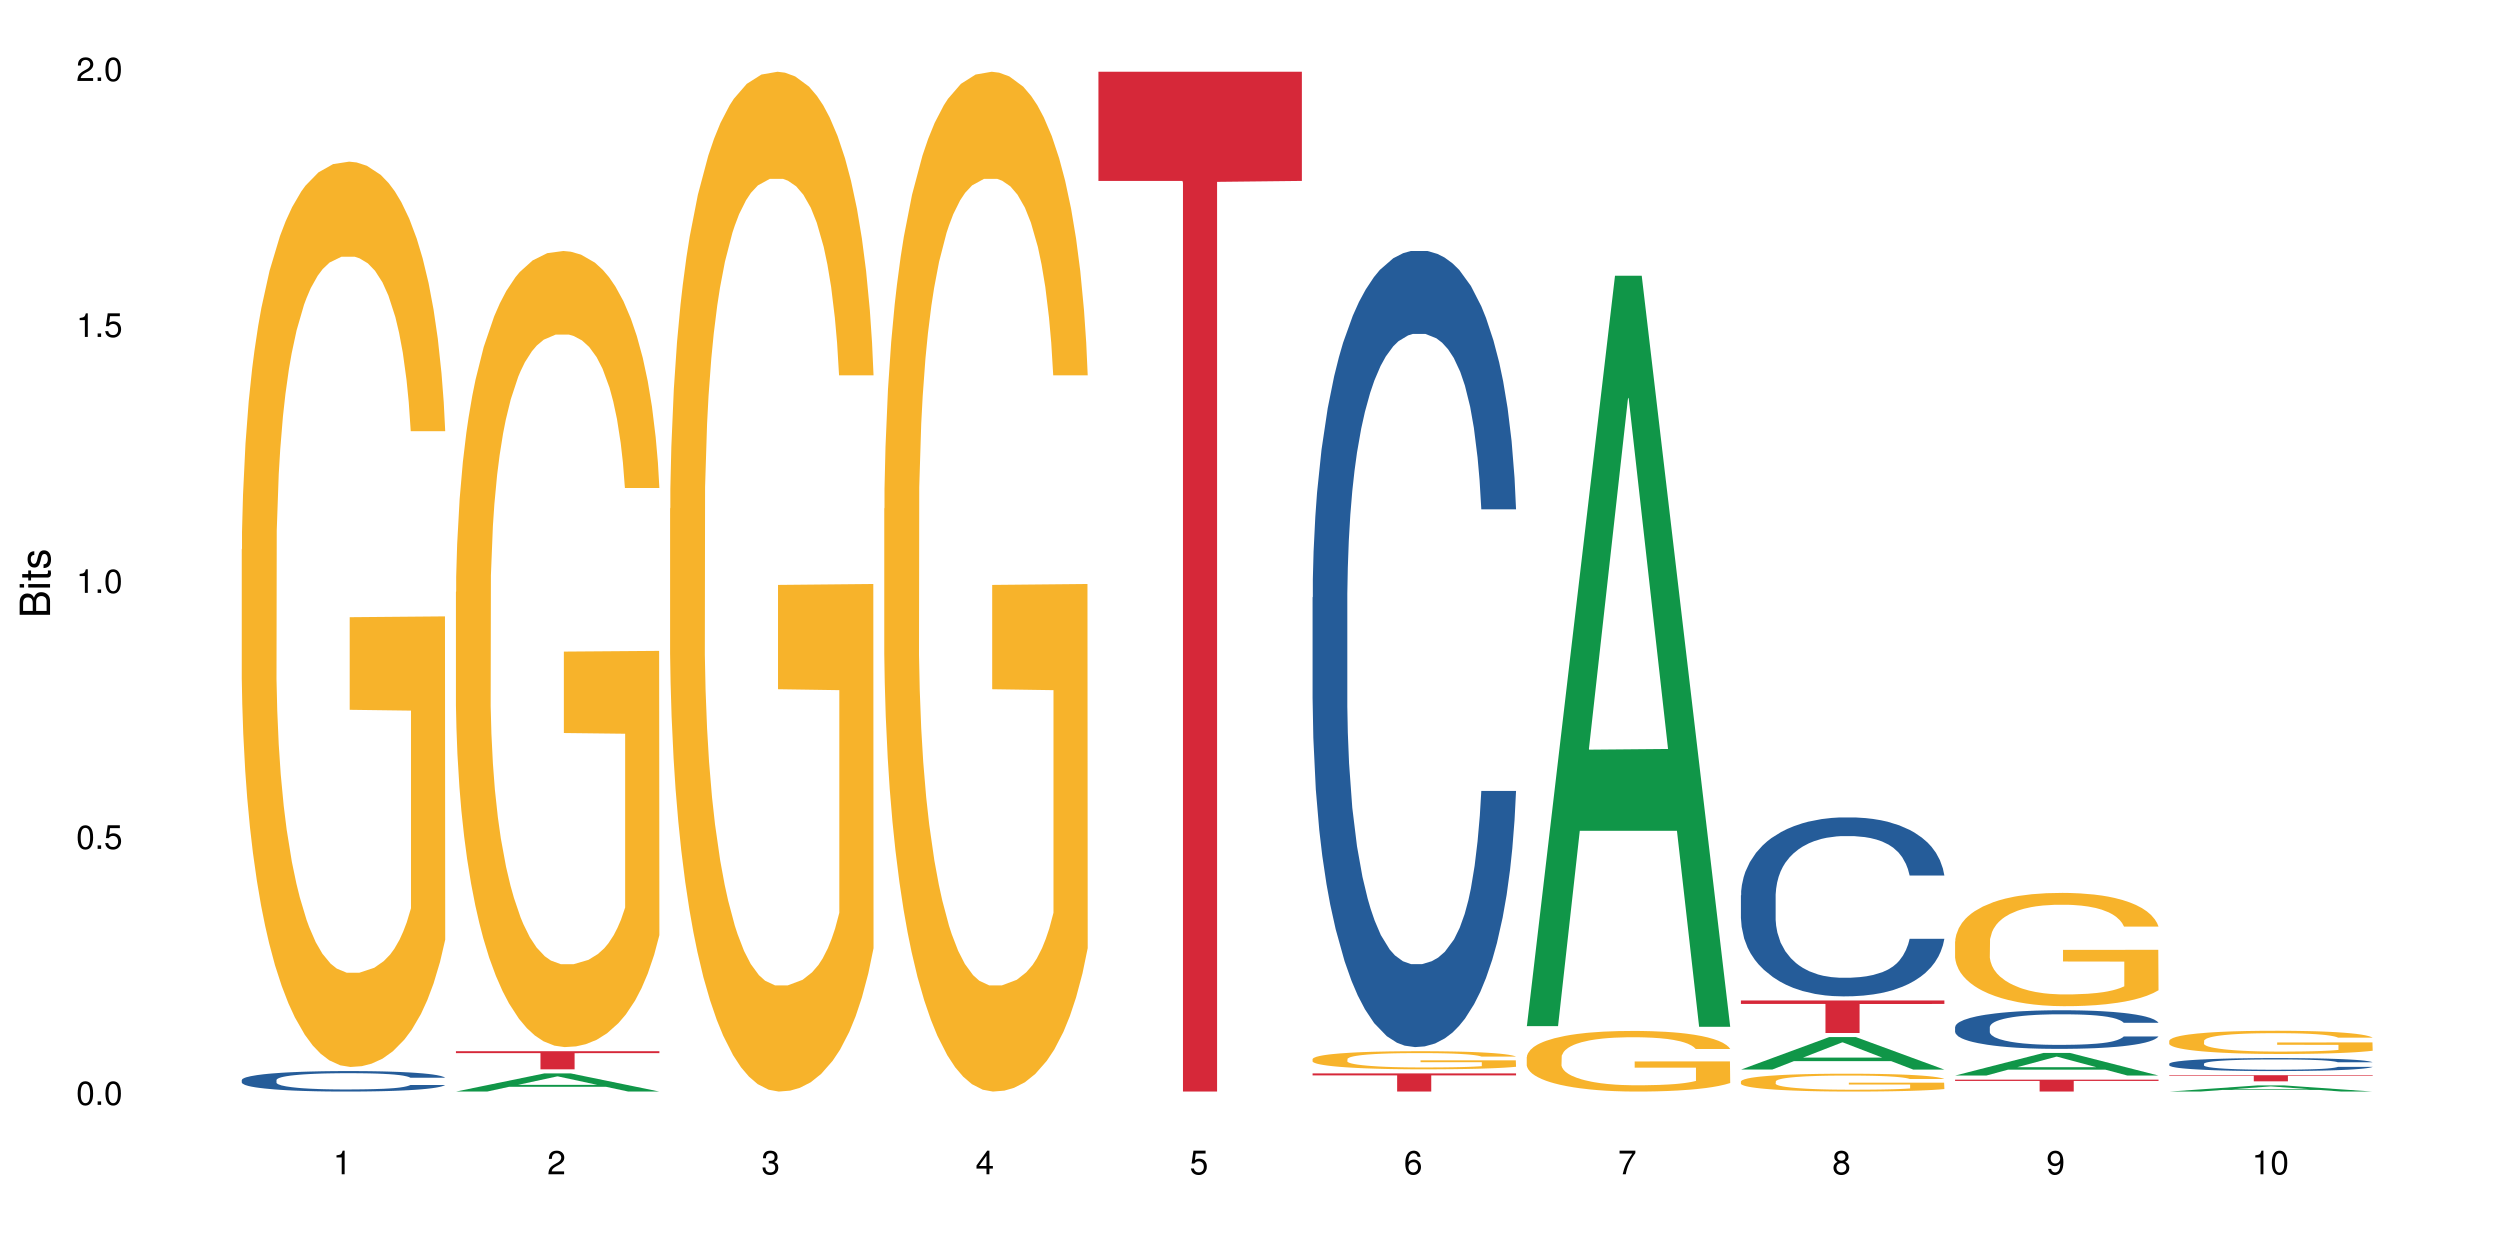 <?xml version="1.0" encoding="UTF-8"?>
<svg xmlns="http://www.w3.org/2000/svg" xmlns:xlink="http://www.w3.org/1999/xlink" width="720pt" height="360pt" viewBox="0 0 720 360" version="1.1">
<defs>
<g>
<symbol overflow="visible" id="glyph0-0">
<path style="stroke:none;" d=""/>
</symbol>
<symbol overflow="visible" id="glyph0-1">
<path style="stroke:none;" d="M 2.641 -6.797 C 2 -6.797 1.422 -6.531 1.078 -6.047 C 0.641 -5.453 0.406 -4.547 0.406 -3.297 C 0.406 -1 1.188 0.219 2.641 0.219 C 4.078 0.219 4.859 -1 4.859 -3.234 C 4.859 -4.562 4.656 -5.438 4.203 -6.047 C 3.844 -6.531 3.281 -6.797 2.641 -6.797 Z M 2.641 -6.047 C 3.547 -6.047 4 -5.125 4 -3.312 C 4 -1.375 3.562 -0.484 2.625 -0.484 C 1.734 -0.484 1.281 -1.422 1.281 -3.281 C 1.281 -5.141 1.734 -6.047 2.641 -6.047 Z M 2.641 -6.047 "/>
</symbol>
<symbol overflow="visible" id="glyph0-2">
<path style="stroke:none;" d="M 1.828 -1 L 0.828 -1 L 0.828 0 L 1.828 0 Z M 1.828 -1 "/>
</symbol>
<symbol overflow="visible" id="glyph0-3">
<path style="stroke:none;" d="M 4.562 -6.797 L 1.062 -6.797 L 0.547 -3.094 L 1.328 -3.094 C 1.719 -3.562 2.047 -3.734 2.578 -3.734 C 3.484 -3.734 4.062 -3.109 4.062 -2.094 C 4.062 -1.125 3.484 -0.531 2.578 -0.531 C 1.828 -0.531 1.375 -0.906 1.188 -1.672 L 0.328 -1.672 C 0.453 -1.109 0.547 -0.844 0.75 -0.594 C 1.125 -0.078 1.828 0.219 2.594 0.219 C 3.969 0.219 4.922 -0.781 4.922 -2.219 C 4.922 -3.562 4.031 -4.484 2.719 -4.484 C 2.25 -4.484 1.859 -4.359 1.469 -4.062 L 1.734 -5.969 L 4.562 -5.969 Z M 4.562 -6.797 "/>
</symbol>
<symbol overflow="visible" id="glyph0-4">
<path style="stroke:none;" d="M 2.484 -4.844 L 2.484 0 L 3.328 0 L 3.328 -6.797 L 2.766 -6.797 C 2.469 -5.75 2.281 -5.609 0.984 -5.453 L 0.984 -4.844 Z M 2.484 -4.844 "/>
</symbol>
<symbol overflow="visible" id="glyph0-5">
<path style="stroke:none;" d="M 4.859 -0.828 L 1.281 -0.828 C 1.359 -1.391 1.672 -1.75 2.5 -2.234 L 3.469 -2.75 C 4.406 -3.266 4.906 -3.969 4.906 -4.812 C 4.906 -5.375 4.672 -5.906 4.266 -6.266 C 3.859 -6.625 3.375 -6.797 2.719 -6.797 C 1.859 -6.797 1.219 -6.5 0.844 -5.922 C 0.609 -5.562 0.5 -5.125 0.484 -4.438 L 1.328 -4.438 C 1.359 -4.906 1.406 -5.188 1.531 -5.406 C 1.75 -5.812 2.188 -6.062 2.703 -6.062 C 3.469 -6.062 4.031 -5.516 4.031 -4.781 C 4.031 -4.25 3.719 -3.797 3.125 -3.438 L 2.234 -2.938 C 0.812 -2.141 0.406 -1.5 0.328 0 L 4.859 0 Z M 4.859 -0.828 "/>
</symbol>
<symbol overflow="visible" id="glyph0-6">
<path style="stroke:none;" d="M 2.125 -3.125 L 2.578 -3.125 C 3.516 -3.125 3.984 -2.703 3.984 -1.891 C 3.984 -1.031 3.469 -0.531 2.578 -0.531 C 1.656 -0.531 1.203 -0.984 1.156 -1.969 L 0.312 -1.969 C 0.344 -1.422 0.438 -1.078 0.609 -0.766 C 0.953 -0.109 1.625 0.219 2.547 0.219 C 3.953 0.219 4.859 -0.609 4.859 -1.906 C 4.859 -2.766 4.516 -3.25 3.703 -3.516 C 4.344 -3.766 4.656 -4.25 4.656 -4.938 C 4.656 -6.109 3.875 -6.797 2.578 -6.797 C 1.203 -6.797 0.484 -6.047 0.453 -4.609 L 1.297 -4.609 C 1.312 -5.016 1.344 -5.25 1.453 -5.453 C 1.641 -5.828 2.062 -6.062 2.594 -6.062 C 3.344 -6.062 3.797 -5.625 3.797 -4.906 C 3.797 -4.422 3.609 -4.141 3.25 -3.984 C 3.016 -3.891 2.719 -3.844 2.125 -3.844 Z M 2.125 -3.125 "/>
</symbol>
<symbol overflow="visible" id="glyph0-7">
<path style="stroke:none;" d="M 3.141 -1.625 L 3.141 0 L 3.984 0 L 3.984 -1.625 L 4.984 -1.625 L 4.984 -2.391 L 3.984 -2.391 L 3.984 -6.797 L 3.359 -6.797 L 0.266 -2.516 L 0.266 -1.625 Z M 3.141 -2.391 L 1 -2.391 L 3.141 -5.359 Z M 3.141 -2.391 "/>
</symbol>
<symbol overflow="visible" id="glyph0-8">
<path style="stroke:none;" d="M 4.781 -5.031 C 4.609 -6.141 3.891 -6.797 2.844 -6.797 C 2.094 -6.797 1.422 -6.438 1.031 -5.828 C 0.609 -5.172 0.406 -4.344 0.406 -3.094 C 0.406 -1.953 0.578 -1.234 0.984 -0.625 C 1.359 -0.078 1.953 0.219 2.703 0.219 C 3.984 0.219 4.922 -0.734 4.922 -2.078 C 4.922 -3.344 4.062 -4.234 2.844 -4.234 C 2.172 -4.234 1.641 -3.969 1.281 -3.469 C 1.281 -5.125 1.828 -6.047 2.797 -6.047 C 3.391 -6.047 3.797 -5.672 3.938 -5.031 Z M 2.734 -3.484 C 3.547 -3.484 4.062 -2.922 4.062 -2 C 4.062 -1.156 3.484 -0.531 2.703 -0.531 C 1.922 -0.531 1.328 -1.188 1.328 -2.047 C 1.328 -2.891 1.906 -3.484 2.734 -3.484 Z M 2.734 -3.484 "/>
</symbol>
<symbol overflow="visible" id="glyph0-9">
<path style="stroke:none;" d="M 4.984 -6.797 L 0.438 -6.797 L 0.438 -5.969 L 4.109 -5.969 C 2.5 -3.656 1.828 -2.234 1.328 0 L 2.219 0 C 2.594 -2.172 3.453 -4.047 4.984 -6.094 Z M 4.984 -6.797 "/>
</symbol>
<symbol overflow="visible" id="glyph0-10">
<path style="stroke:none;" d="M 3.75 -3.578 C 4.453 -4 4.688 -4.344 4.688 -4.984 C 4.688 -6.047 3.844 -6.797 2.641 -6.797 C 1.438 -6.797 0.594 -6.047 0.594 -4.984 C 0.594 -4.359 0.828 -4.016 1.516 -3.578 C 0.734 -3.203 0.359 -2.641 0.359 -1.891 C 0.359 -0.641 1.297 0.219 2.641 0.219 C 3.984 0.219 4.922 -0.641 4.922 -1.875 C 4.922 -2.641 4.531 -3.203 3.75 -3.578 Z M 2.641 -6.047 C 3.359 -6.047 3.812 -5.625 3.812 -4.969 C 3.812 -4.344 3.344 -3.922 2.641 -3.922 C 1.922 -3.922 1.453 -4.344 1.453 -4.984 C 1.453 -5.625 1.922 -6.047 2.641 -6.047 Z M 2.641 -3.203 C 3.484 -3.203 4.062 -2.672 4.062 -1.875 C 4.062 -1.062 3.484 -0.531 2.625 -0.531 C 1.797 -0.531 1.219 -1.078 1.219 -1.875 C 1.219 -2.672 1.797 -3.203 2.641 -3.203 Z M 2.641 -3.203 "/>
</symbol>
<symbol overflow="visible" id="glyph0-11">
<path style="stroke:none;" d="M 0.516 -1.547 C 0.672 -0.438 1.406 0.219 2.438 0.219 C 3.188 0.219 3.859 -0.141 4.266 -0.75 C 4.688 -1.406 4.891 -2.25 4.891 -3.484 C 4.891 -4.625 4.703 -5.359 4.312 -5.953 C 3.938 -6.5 3.344 -6.797 2.594 -6.797 C 1.297 -6.797 0.359 -5.844 0.359 -4.516 C 0.359 -3.25 1.234 -2.344 2.453 -2.344 C 3.094 -2.344 3.562 -2.578 4.016 -3.109 C 4 -1.453 3.469 -0.531 2.5 -0.531 C 1.906 -0.531 1.484 -0.906 1.359 -1.547 Z M 2.578 -6.062 C 3.375 -6.062 3.969 -5.406 3.969 -4.531 C 3.969 -3.688 3.375 -3.094 2.547 -3.094 C 1.734 -3.094 1.234 -3.672 1.234 -4.578 C 1.234 -5.438 1.797 -6.062 2.578 -6.062 Z M 2.578 -6.062 "/>
</symbol>
<symbol overflow="visible" id="glyph1-0">
<path style="stroke:none;" d=""/>
</symbol>
<symbol overflow="visible" id="glyph1-1">
<path style="stroke:none;" d="M 0 -0.953 L 0 -4.891 C 0 -5.719 -0.234 -6.344 -0.734 -6.797 C -1.188 -7.234 -1.812 -7.469 -2.5 -7.469 C -3.547 -7.469 -4.188 -7 -4.625 -5.875 C -4.984 -6.672 -5.641 -7.094 -6.531 -7.094 C -7.156 -7.094 -7.734 -6.859 -8.141 -6.391 C -8.562 -5.938 -8.75 -5.344 -8.75 -4.5 L -8.75 -0.953 Z M -4.984 -2.062 L -7.766 -2.062 L -7.766 -4.219 C -7.766 -4.844 -7.688 -5.203 -7.453 -5.5 C -7.219 -5.812 -6.859 -5.969 -6.375 -5.969 C -5.906 -5.969 -5.531 -5.812 -5.297 -5.5 C -5.062 -5.203 -4.984 -4.844 -4.984 -4.219 Z M -0.984 -2.062 L -4 -2.062 L -4 -4.781 C -4 -5.328 -3.859 -5.688 -3.578 -5.953 C -3.297 -6.219 -2.922 -6.359 -2.484 -6.359 C -2.062 -6.359 -1.688 -6.219 -1.406 -5.953 C -1.109 -5.688 -0.984 -5.328 -0.984 -4.781 Z M -0.984 -2.062 "/>
</symbol>
<symbol overflow="visible" id="glyph1-2">
<path style="stroke:none;" d="M -6.281 -1.797 L -6.281 -0.797 L 0 -0.797 L 0 -1.797 Z M -8.75 -1.797 L -8.75 -0.797 L -7.484 -0.797 L -7.484 -1.797 Z M -8.75 -1.797 "/>
</symbol>
<symbol overflow="visible" id="glyph1-3">
<path style="stroke:none;" d="M -6.281 -3.047 L -6.281 -2.016 L -8.016 -2.016 L -8.016 -1.016 L -6.281 -1.016 L -6.281 -0.172 L -5.469 -0.172 L -5.469 -1.016 L -0.719 -1.016 C -0.078 -1.016 0.281 -1.453 0.281 -2.234 C 0.281 -2.469 0.25 -2.719 0.188 -3.047 L -0.641 -3.047 C -0.609 -2.922 -0.594 -2.766 -0.594 -2.562 C -0.594 -2.141 -0.719 -2.016 -1.156 -2.016 L -5.469 -2.016 L -5.469 -3.047 Z M -6.281 -3.047 "/>
</symbol>
<symbol overflow="visible" id="glyph1-4">
<path style="stroke:none;" d="M -4.531 -5.25 C -5.766 -5.25 -6.469 -4.422 -6.469 -2.969 C -6.469 -1.516 -5.719 -0.562 -4.547 -0.562 C -3.562 -0.562 -3.094 -1.062 -2.734 -2.562 L -2.516 -3.484 C -2.344 -4.188 -2.094 -4.469 -1.625 -4.469 C -1.047 -4.469 -0.641 -3.875 -0.641 -3 C -0.641 -2.453 -0.797 -2 -1.062 -1.75 C -1.25 -1.594 -1.422 -1.531 -1.875 -1.469 L -1.875 -0.406 C -0.422 -0.453 0.281 -1.266 0.281 -2.922 C 0.281 -4.5 -0.5 -5.516 -1.719 -5.516 C -2.656 -5.516 -3.172 -4.984 -3.469 -3.734 L -3.703 -2.766 C -3.891 -1.953 -4.156 -1.609 -4.594 -1.609 C -5.172 -1.609 -5.547 -2.125 -5.547 -2.938 C -5.547 -3.75 -5.203 -4.172 -4.531 -4.203 Z M -4.531 -5.25 "/>
</symbol>
</g>
</defs>
<g id="surface781">
<rect x="0" y="0" width="720" height="360" style="fill:rgb(100%,100%,100%);fill-opacity:1;stroke:none;"/>
<path style=" stroke:none;fill-rule:nonzero;fill:rgb(14.51%,36.078%,60%);fill-opacity:1;" d="M 69.629 311.039 L 69.699 311.031 L 69.699 310.902 L 69.914 310.699 L 70.414 310.441 L 70.914 310.262 L 72.203 309.945 L 73.988 309.637 L 75.848 309.398 L 77.203 309.258 L 78.418 309.152 L 81.207 308.949 L 82.992 308.848 L 84.922 308.758 L 87.281 308.664 L 88.996 308.613 L 92.852 308.523 L 95.711 308.488 L 97.926 308.473 L 102.715 308.473 L 105.574 308.492 L 107.645 308.52 L 109.93 308.562 L 111.859 308.613 L 115.219 308.73 L 118.219 308.883 L 119.578 308.969 L 121.723 309.133 L 123.367 309.297 L 124.508 309.438 L 125.797 309.637 L 126.938 309.879 L 127.797 310.152 L 128.223 310.387 L 118.219 310.387 L 117.719 310.168 L 117.148 310.004 L 116.078 309.781 L 115.004 309.625 L 113.504 309.469 L 112.148 309.367 L 110.289 309.266 L 108.645 309.199 L 106.93 309.152 L 105.285 309.117 L 102.141 309.086 L 98.5 309.086 L 97.141 309.098 L 94.355 309.141 L 92.852 309.176 L 90.711 309.254 L 89.207 309.324 L 87.422 309.43 L 86.207 309.523 L 84.707 309.664 L 83.637 309.785 L 82.422 309.965 L 81.707 310.102 L 81.062 310.25 L 80.492 310.43 L 80.062 310.617 L 79.777 310.816 L 79.633 311.012 L 79.633 311.848 L 79.777 312.043 L 80.133 312.266 L 81.062 312.598 L 82.422 312.883 L 83.992 313.109 L 85.492 313.27 L 86.352 313.348 L 87.492 313.434 L 89.281 313.539 L 91.852 313.648 L 93.352 313.691 L 95.641 313.734 L 97.996 313.758 L 101.141 313.758 L 103.93 313.734 L 105.785 313.707 L 107.715 313.664 L 110.359 313.574 L 112.004 313.484 L 113.434 313.383 L 114.504 313.281 L 115.219 313.195 L 116.293 313.027 L 117.148 312.844 L 117.793 312.656 L 118.219 312.473 L 128.223 312.473 L 127.797 312.688 L 127.152 312.898 L 126.508 313.055 L 125.508 313.242 L 124.367 313.41 L 122.723 313.598 L 121.363 313.723 L 119.578 313.859 L 117.934 313.961 L 116.148 314.051 L 113.504 314.16 L 111.789 314.215 L 109.93 314.262 L 107.715 314.305 L 104.93 314.344 L 101.93 314.367 L 99.141 314.371 L 96.141 314.359 L 93.926 314.34 L 90.996 314.289 L 87.352 314.191 L 84.707 314.09 L 82.633 313.988 L 80.848 313.879 L 78.848 313.734 L 76.273 313.496 L 74.703 313.312 L 73.633 313.164 L 72.418 312.953 L 71.559 312.766 L 70.559 312.461 L 69.844 312.078 L 69.629 311.781 Z M 69.629 311.039 "/>
<path style=" stroke:none;fill-rule:nonzero;fill:rgb(96.863%,70.196%,16.863%);fill-opacity:1;" d="M 69.629 158.227 L 69.699 157.988 L 69.699 153.227 L 69.988 142.512 L 70.703 127.75 L 71.629 115.605 L 72.629 106.078 L 73.273 101.078 L 74.344 93.934 L 75.273 88.695 L 77.633 77.98 L 80.633 67.98 L 82.277 63.695 L 84.137 59.645 L 86.777 55.121 L 87.992 53.453 L 91.711 49.645 L 95.926 47.262 L 100.57 46.551 L 102.715 46.785 L 105.645 47.738 L 109.645 50.359 L 111.934 52.738 L 113.719 55.121 L 115.578 58.219 L 117.863 62.98 L 120.008 68.695 L 121.723 74.41 L 123.438 81.551 L 124.867 89.172 L 126.082 97.508 L 127.152 107.508 L 127.797 115.844 L 128.223 124.176 L 118.293 124.176 L 117.719 115.844 L 117.078 109.414 L 116.004 101.555 L 114.934 95.84 L 113.863 91.316 L 111.859 85.125 L 110.145 81.316 L 108.004 77.98 L 105.93 75.836 L 103.57 74.41 L 102.141 73.934 L 98.355 73.934 L 94.926 75.602 L 92.926 77.504 L 91.496 79.41 L 89.496 82.98 L 88.281 85.84 L 87.566 87.742 L 85.422 95.125 L 83.992 101.793 L 83.207 106.316 L 82.207 113.461 L 81.492 119.891 L 80.707 129.414 L 80.277 136.559 L 79.703 152.75 L 79.633 195.613 L 79.848 204.66 L 80.277 214.426 L 80.848 222.996 L 81.707 232.047 L 82.562 238.949 L 84.062 248.238 L 85.352 254.43 L 86.352 258.477 L 88.281 264.906 L 89.066 267.051 L 90.922 271.336 L 92.852 274.668 L 95.211 277.527 L 96.996 278.957 L 99.855 280.145 L 103.5 280.145 L 107.789 278.719 L 110.504 276.812 L 112.359 274.906 L 113.574 273.242 L 115.078 270.621 L 116.148 268.238 L 117.148 265.621 L 118.363 261.574 L 118.363 204.66 L 100.715 204.422 L 100.715 177.754 L 128.152 177.516 L 128.223 270.621 L 126.723 277.051 L 124.867 283.242 L 123.078 288.004 L 121.223 292.051 L 118.578 296.578 L 116.434 299.434 L 113.148 302.766 L 110.145 304.91 L 107 306.34 L 104.215 307.055 L 100.93 307.293 L 97.996 306.816 L 94.855 305.387 L 92.352 303.48 L 90.066 301.102 L 87.781 298.004 L 84.922 293.004 L 83.062 288.957 L 81.133 283.957 L 79.203 278.004 L 77.488 271.574 L 76.348 266.574 L 75.203 260.859 L 73.988 253.715 L 72.844 245.617 L 71.988 238.238 L 71.203 229.902 L 70.629 222.043 L 70.059 211.328 L 69.773 202.758 L 69.629 195.375 Z M 69.629 158.227 "/>
<path style=" stroke:none;fill-rule:nonzero;fill:rgb(6.275%,58.824%,28.235%);fill-opacity:1;" d="M 131.309 314.367 L 131.371 314.359 L 156.727 309.148 L 164.426 309.148 L 189.902 314.371 L 180.953 314.371 L 174.566 313.008 L 146.582 313.008 L 140.324 314.367 L 131.309 314.367 L 149.273 312.445 L 172 312.438 L 160.668 310 L 160.543 309.996 L 160.418 310.012 L 149.211 312.438 L 149.273 312.445 Z M 131.309 314.367 "/>
<path style=" stroke:none;fill-rule:nonzero;fill:rgb(96.863%,70.196%,16.863%);fill-opacity:1;" d="M 131.309 170.488 L 131.379 170.277 L 131.379 166.09 L 131.664 156.668 L 132.379 143.688 L 133.309 133.008 L 134.309 124.633 L 134.953 120.234 L 136.023 113.953 L 136.953 109.348 L 139.312 99.922 L 142.312 91.129 L 143.957 87.359 L 145.812 83.801 L 148.457 79.82 L 149.672 78.355 L 153.391 75.004 L 157.605 72.91 L 162.25 72.285 L 164.395 72.492 L 167.324 73.332 L 171.324 75.633 L 173.613 77.727 L 175.398 79.82 L 177.254 82.543 L 179.543 86.73 L 181.688 91.758 L 183.402 96.781 L 185.117 103.062 L 186.547 109.766 L 187.762 117.094 L 188.832 125.887 L 189.477 133.215 L 189.902 140.547 L 179.973 140.547 L 179.398 133.215 L 178.758 127.562 L 177.684 120.652 L 176.613 115.629 L 175.539 111.648 L 173.539 106.203 L 171.824 102.855 L 169.68 99.922 L 167.609 98.039 L 165.25 96.781 L 163.82 96.363 L 160.035 96.363 L 156.605 97.828 L 154.605 99.504 L 153.176 101.18 L 151.172 104.32 L 149.957 106.832 L 149.246 108.508 L 147.102 115 L 145.672 120.863 L 144.887 124.84 L 143.887 131.121 L 143.172 136.777 L 142.383 145.152 L 141.957 151.434 L 141.383 165.672 L 141.312 203.363 L 141.527 211.32 L 141.957 219.906 L 142.527 227.441 L 143.387 235.398 L 144.242 241.473 L 145.742 249.637 L 147.027 255.082 L 148.031 258.641 L 149.957 264.297 L 150.746 266.18 L 152.602 269.949 L 154.531 272.879 L 156.891 275.395 L 158.676 276.648 L 161.535 277.695 L 165.18 277.695 L 169.469 276.441 L 172.184 274.766 L 174.039 273.09 L 175.254 271.625 L 176.754 269.32 L 177.828 267.227 L 178.828 264.922 L 180.043 261.363 L 180.043 211.32 L 162.391 211.109 L 162.391 187.66 L 189.832 187.449 L 189.902 269.32 L 188.402 274.973 L 186.547 280.418 L 184.758 284.605 L 182.902 288.168 L 180.258 292.145 L 178.113 294.656 L 174.824 297.59 L 171.824 299.473 L 168.68 300.73 L 165.895 301.359 L 162.605 301.566 L 159.676 301.148 L 156.531 299.891 L 154.031 298.219 L 151.746 296.121 L 149.457 293.402 L 146.602 289.004 L 144.742 285.445 L 142.812 281.047 L 140.883 275.812 L 139.168 270.16 L 138.027 265.762 L 136.883 260.734 L 135.668 254.453 L 134.523 247.336 L 133.668 240.844 L 132.879 233.516 L 132.309 226.605 L 131.738 217.184 L 131.453 209.645 L 131.309 203.152 Z M 131.309 170.488 "/>
<path style=" stroke:none;fill-rule:nonzero;fill:rgb(83.922%,15.686%,22.353%);fill-opacity:1;" d="M 131.309 302.746 L 189.902 302.746 L 189.902 303.305 L 165.484 303.312 L 165.484 307.969 L 155.656 307.969 L 155.656 303.316 L 155.516 303.305 L 131.309 303.305 Z M 131.309 302.746 "/>
<path style=" stroke:none;fill-rule:nonzero;fill:rgb(96.863%,70.196%,16.863%);fill-opacity:1;" d="M 192.988 146.461 L 193.059 146.191 L 193.059 140.828 L 193.344 128.758 L 194.059 112.129 L 194.988 98.449 L 195.988 87.719 L 196.633 82.086 L 197.703 74.039 L 198.633 68.141 L 200.992 56.07 L 203.992 44.805 L 205.637 39.977 L 207.492 35.414 L 210.137 30.32 L 211.352 28.441 L 215.066 24.148 L 219.285 21.469 L 223.93 20.664 L 226.074 20.93 L 229.004 22.004 L 233.004 24.953 L 235.289 27.637 L 237.078 30.32 L 238.934 33.805 L 241.223 39.172 L 243.367 45.609 L 245.082 52.047 L 246.797 60.094 L 248.223 68.676 L 249.438 78.062 L 250.512 89.328 L 251.152 98.715 L 251.582 108.105 L 241.648 108.105 L 241.078 98.715 L 240.434 91.477 L 239.363 82.625 L 238.293 76.188 L 237.219 71.09 L 235.219 64.117 L 233.504 59.824 L 231.359 56.07 L 229.289 53.656 L 226.93 52.047 L 225.5 51.508 L 221.715 51.508 L 218.285 53.387 L 216.281 55.531 L 214.855 57.68 L 212.852 61.703 L 211.637 64.922 L 210.922 67.066 L 208.781 75.383 L 207.352 82.891 L 206.566 87.988 L 205.562 96.035 L 204.852 103.277 L 204.062 114.004 L 203.637 122.051 L 203.062 140.293 L 202.992 188.574 L 203.207 198.766 L 203.637 209.762 L 204.207 219.418 L 205.062 229.609 L 205.922 237.391 L 207.422 247.852 L 208.707 254.824 L 209.707 259.383 L 211.637 266.625 L 212.426 269.039 L 214.281 273.867 L 216.211 277.625 L 218.57 280.844 L 220.355 282.453 L 223.215 283.793 L 226.859 283.793 L 231.145 282.184 L 233.863 280.039 L 235.719 277.891 L 236.934 276.016 L 238.434 273.062 L 239.508 270.383 L 240.508 267.43 L 241.723 262.871 L 241.723 198.766 L 224.07 198.496 L 224.07 168.457 L 251.512 168.188 L 251.582 273.062 L 250.082 280.305 L 248.223 287.281 L 246.438 292.645 L 244.578 297.203 L 241.938 302.301 L 239.793 305.52 L 236.504 309.273 L 233.504 311.688 L 230.359 313.297 L 227.574 314.102 L 224.285 314.371 L 221.355 313.836 L 218.211 312.227 L 215.711 310.078 L 213.426 307.398 L 211.137 303.91 L 208.281 298.277 L 206.422 293.719 L 204.492 288.086 L 202.562 281.379 L 200.848 274.137 L 199.703 268.504 L 198.562 262.066 L 197.348 254.02 L 196.203 244.898 L 195.348 236.586 L 194.559 227.195 L 193.988 218.344 L 193.418 206.277 L 193.129 196.621 L 192.988 188.305 Z M 192.988 146.461 "/>
<path style=" stroke:none;fill-rule:nonzero;fill:rgb(96.863%,70.196%,16.863%);fill-opacity:1;" d="M 254.668 146.461 L 254.738 146.191 L 254.738 140.828 L 255.023 128.758 L 255.738 112.129 L 256.668 98.449 L 257.668 87.719 L 258.312 82.086 L 259.383 74.039 L 260.312 68.141 L 262.672 56.07 L 265.672 44.805 L 267.316 39.977 L 269.172 35.414 L 271.816 30.32 L 273.031 28.441 L 276.746 24.148 L 280.965 21.469 L 285.609 20.664 L 287.75 20.93 L 290.68 22.004 L 294.684 24.953 L 296.969 27.637 L 298.758 30.32 L 300.613 33.805 L 302.902 39.172 L 305.043 45.609 L 306.758 52.047 L 308.473 60.094 L 309.902 68.676 L 311.117 78.062 L 312.191 89.328 L 312.832 98.715 L 313.262 108.105 L 303.328 108.105 L 302.758 98.715 L 302.113 91.477 L 301.043 82.625 L 299.973 76.188 L 298.898 71.09 L 296.898 64.117 L 295.184 59.824 L 293.039 56.07 L 290.969 53.656 L 288.609 52.047 L 287.18 51.508 L 283.395 51.508 L 279.961 53.387 L 277.961 55.531 L 276.531 57.68 L 274.531 61.703 L 273.316 64.922 L 272.602 67.066 L 270.457 75.383 L 269.031 82.891 L 268.242 87.988 L 267.242 96.035 L 266.527 103.277 L 265.742 114.004 L 265.312 122.051 L 264.742 140.293 L 264.672 188.574 L 264.887 198.766 L 265.312 209.762 L 265.887 219.418 L 266.742 229.609 L 267.602 237.391 L 269.102 247.852 L 270.387 254.824 L 271.387 259.383 L 273.316 266.625 L 274.102 269.039 L 275.961 273.867 L 277.891 277.625 L 280.25 280.844 L 282.035 282.453 L 284.895 283.793 L 288.539 283.793 L 292.824 282.184 L 295.539 280.039 L 297.398 277.891 L 298.613 276.016 L 300.113 273.062 L 301.188 270.383 L 302.188 267.43 L 303.402 262.871 L 303.402 198.766 L 285.75 198.496 L 285.75 168.457 L 313.191 168.188 L 313.262 273.062 L 311.762 280.305 L 309.902 287.281 L 308.117 292.645 L 306.258 297.203 L 303.617 302.301 L 301.473 305.52 L 298.184 309.273 L 295.184 311.688 L 292.039 313.297 L 289.254 314.102 L 285.965 314.371 L 283.035 313.836 L 279.891 312.227 L 277.391 310.078 L 275.105 307.398 L 272.816 303.91 L 269.957 298.277 L 268.102 293.719 L 266.172 288.086 L 264.242 281.379 L 262.527 274.137 L 261.383 268.504 L 260.242 262.066 L 259.027 254.02 L 257.883 244.898 L 257.023 236.586 L 256.238 227.195 L 255.668 218.344 L 255.094 206.277 L 254.809 196.621 L 254.668 188.305 Z M 254.668 146.461 "/>
<path style=" stroke:none;fill-rule:nonzero;fill:rgb(83.922%,15.686%,22.353%);fill-opacity:1;" d="M 316.348 20.664 L 374.941 20.664 L 374.941 52.102 L 350.52 52.379 L 350.52 314.371 L 340.695 314.371 L 340.695 52.652 L 340.555 52.102 L 316.348 52.102 Z M 316.348 20.664 "/>
<path style=" stroke:none;fill-rule:nonzero;fill:rgb(14.51%,36.078%,60%);fill-opacity:1;" d="M 378.023 172.047 L 378.098 171.836 L 378.098 166.805 L 378.312 158.84 L 378.812 148.781 L 379.312 141.863 L 380.598 129.5 L 382.383 117.555 L 384.242 108.332 L 385.602 102.883 L 386.812 98.691 L 389.602 90.938 L 391.387 86.953 L 393.316 83.391 L 395.676 79.828 L 397.391 77.734 L 401.25 74.379 L 404.105 72.914 L 406.324 72.285 L 411.109 72.285 L 413.969 73.121 L 416.039 74.168 L 418.328 75.848 L 420.258 77.734 L 423.613 82.344 L 426.617 88.211 L 427.973 91.566 L 430.117 98.062 L 431.762 104.352 L 432.906 109.801 L 434.191 117.555 L 435.336 126.984 L 436.191 137.672 L 436.621 146.684 L 426.617 146.684 L 426.117 138.301 L 425.543 131.805 L 424.473 123.211 L 423.402 117.133 L 421.898 111.055 L 420.543 107.074 L 418.684 103.094 L 417.039 100.578 L 415.324 98.691 L 413.684 97.434 L 410.539 96.176 L 406.895 96.176 L 405.535 96.594 L 402.75 98.273 L 401.25 99.738 L 399.105 102.672 L 397.605 105.398 L 395.816 109.59 L 394.602 113.152 L 393.102 118.602 L 392.031 123.422 L 390.816 130.34 L 390.102 135.578 L 389.457 141.445 L 388.887 148.363 L 388.457 155.699 L 388.172 163.453 L 388.027 170.996 L 388.027 203.48 L 388.172 211.027 L 388.531 219.828 L 389.457 232.613 L 390.816 243.723 L 392.387 252.523 L 393.891 258.812 L 394.746 261.746 L 395.891 265.102 L 397.676 269.293 L 400.25 273.484 L 401.75 275.16 L 404.035 276.836 L 406.395 277.676 L 409.539 277.676 L 412.324 276.836 L 414.184 275.789 L 416.113 274.113 L 418.758 270.551 L 420.398 267.195 L 421.828 263.215 L 422.902 259.23 L 423.613 255.879 L 424.688 249.383 L 425.543 242.254 L 426.188 234.918 L 426.617 227.793 L 436.621 227.793 L 436.191 236.176 L 435.547 244.352 L 434.906 250.43 L 433.906 257.766 L 432.762 264.262 L 431.117 271.598 L 429.762 276.418 L 427.973 281.656 L 426.332 285.641 L 424.543 289.203 L 421.898 293.395 L 420.184 295.488 L 418.328 297.375 L 416.113 299.051 L 413.324 300.52 L 410.324 301.359 L 407.539 301.566 L 404.535 301.148 L 402.32 300.309 L 399.391 298.422 L 395.746 294.652 L 393.102 290.668 L 391.031 286.688 L 389.242 282.496 L 387.242 276.836 L 384.672 267.613 L 383.098 260.488 L 382.027 254.621 L 380.812 246.445 L 379.953 239.113 L 378.953 227.375 L 378.238 212.496 L 378.023 200.969 Z M 378.023 172.047 "/>
<path style=" stroke:none;fill-rule:nonzero;fill:rgb(96.863%,70.196%,16.863%);fill-opacity:1;" d="M 378.023 304.984 L 378.098 304.98 L 378.098 304.883 L 378.383 304.668 L 379.098 304.371 L 380.027 304.129 L 381.027 303.938 L 381.668 303.84 L 382.742 303.695 L 383.672 303.59 L 386.027 303.375 L 389.031 303.176 L 390.672 303.09 L 392.531 303.008 L 395.176 302.918 L 396.391 302.887 L 400.105 302.809 L 404.32 302.762 L 408.965 302.746 L 411.109 302.75 L 414.039 302.77 L 418.043 302.824 L 420.328 302.871 L 422.113 302.918 L 423.973 302.98 L 426.258 303.074 L 428.402 303.191 L 430.117 303.305 L 431.832 303.449 L 433.262 303.602 L 434.477 303.766 L 435.547 303.969 L 436.191 304.133 L 436.621 304.301 L 426.688 304.301 L 426.117 304.133 L 425.473 304.004 L 424.402 303.848 L 423.328 303.734 L 422.258 303.645 L 420.258 303.52 L 418.543 303.441 L 416.398 303.375 L 414.324 303.332 L 411.969 303.305 L 410.539 303.297 L 406.75 303.297 L 403.32 303.328 L 401.32 303.367 L 399.891 303.406 L 397.891 303.477 L 396.676 303.535 L 395.961 303.57 L 393.816 303.719 L 392.387 303.852 L 391.602 303.945 L 390.602 304.086 L 389.887 304.215 L 389.102 304.406 L 388.672 304.551 L 388.102 304.875 L 388.027 305.73 L 388.242 305.914 L 388.672 306.109 L 389.242 306.281 L 390.102 306.461 L 390.961 306.602 L 392.461 306.785 L 393.746 306.91 L 394.746 306.992 L 396.676 307.121 L 397.461 307.164 L 399.32 307.25 L 401.25 307.316 L 403.605 307.371 L 405.395 307.402 L 408.25 307.426 L 411.895 307.426 L 416.184 307.398 L 418.898 307.359 L 420.758 307.32 L 421.973 307.285 L 423.473 307.234 L 424.543 307.188 L 425.543 307.133 L 426.758 307.055 L 426.758 305.914 L 409.109 305.91 L 409.109 305.375 L 436.551 305.371 L 436.621 307.234 L 435.121 307.363 L 433.262 307.488 L 431.477 307.582 L 429.617 307.664 L 426.973 307.754 L 424.828 307.812 L 421.543 307.879 L 418.543 307.922 L 415.398 307.949 L 412.609 307.965 L 409.324 307.969 L 406.395 307.961 L 403.25 307.93 L 400.75 307.895 L 398.461 307.844 L 396.176 307.781 L 393.316 307.684 L 391.461 307.602 L 389.531 307.5 L 387.602 307.383 L 385.887 307.254 L 384.742 307.152 L 383.598 307.039 L 382.383 306.895 L 381.242 306.734 L 380.383 306.586 L 379.598 306.418 L 379.027 306.262 L 378.453 306.047 L 378.168 305.875 L 378.023 305.727 Z M 378.023 304.984 "/>
<path style=" stroke:none;fill-rule:nonzero;fill:rgb(83.922%,15.686%,22.353%);fill-opacity:1;" d="M 378.023 309.148 L 436.621 309.148 L 436.621 309.707 L 412.199 309.711 L 412.199 314.371 L 402.375 314.371 L 402.375 309.719 L 402.23 309.707 L 378.023 309.707 Z M 378.023 309.148 "/>
<path style=" stroke:none;fill-rule:nonzero;fill:rgb(6.275%,58.824%,28.235%);fill-opacity:1;" d="M 439.703 295.523 L 439.766 295.32 L 465.121 79.414 L 472.82 79.414 L 498.301 295.727 L 489.348 295.727 L 482.961 239.262 L 454.98 239.262 L 448.719 295.523 L 439.703 295.523 L 457.672 215.906 L 480.395 215.703 L 469.066 114.754 L 468.938 114.551 L 468.812 115.16 L 457.609 215.703 L 457.672 215.906 Z M 439.703 295.523 "/>
<path style=" stroke:none;fill-rule:nonzero;fill:rgb(96.863%,70.196%,16.863%);fill-opacity:1;" d="M 439.703 304.387 L 439.777 304.371 L 439.777 304.051 L 440.062 303.336 L 440.777 302.348 L 441.707 301.531 L 442.707 300.895 L 443.348 300.559 L 444.422 300.082 L 445.348 299.73 L 447.707 299.012 L 450.707 298.344 L 452.352 298.055 L 454.211 297.785 L 456.855 297.48 L 458.07 297.371 L 461.785 297.113 L 466 296.957 L 470.645 296.906 L 472.789 296.922 L 475.719 296.988 L 479.719 297.164 L 482.008 297.324 L 483.793 297.48 L 485.652 297.688 L 487.938 298.008 L 490.082 298.391 L 491.797 298.773 L 493.512 299.254 L 494.941 299.762 L 496.156 300.32 L 497.227 300.992 L 497.871 301.547 L 498.301 302.105 L 488.367 302.105 L 487.797 301.547 L 487.152 301.117 L 486.082 300.59 L 485.008 300.211 L 483.938 299.906 L 481.938 299.492 L 480.223 299.234 L 478.078 299.012 L 476.004 298.871 L 473.648 298.773 L 472.219 298.742 L 468.43 298.742 L 465 298.852 L 463 298.98 L 461.57 299.109 L 459.57 299.348 L 458.355 299.539 L 457.641 299.668 L 455.496 300.16 L 454.066 300.609 L 453.281 300.91 L 452.281 301.391 L 451.566 301.82 L 450.781 302.457 L 450.352 302.938 L 449.781 304.02 L 449.707 306.891 L 449.922 307.496 L 450.352 308.152 L 450.922 308.727 L 451.781 309.332 L 452.637 309.793 L 454.141 310.414 L 455.426 310.832 L 456.426 311.102 L 458.355 311.531 L 459.141 311.676 L 461 311.961 L 462.93 312.188 L 465.285 312.379 L 467.074 312.473 L 469.93 312.551 L 473.574 312.551 L 477.863 312.457 L 480.578 312.328 L 482.438 312.203 L 483.652 312.09 L 485.152 311.914 L 486.223 311.754 L 487.223 311.578 L 488.438 311.309 L 488.438 307.496 L 470.789 307.48 L 470.789 305.695 L 498.227 305.68 L 498.301 311.914 L 496.801 312.344 L 494.941 312.762 L 493.156 313.078 L 491.297 313.352 L 488.652 313.652 L 486.508 313.844 L 483.223 314.066 L 480.223 314.211 L 477.078 314.309 L 474.289 314.355 L 471.004 314.371 L 468.074 314.34 L 464.93 314.242 L 462.43 314.117 L 460.141 313.957 L 457.855 313.75 L 454.996 313.414 L 453.137 313.145 L 451.211 312.809 L 449.281 312.41 L 447.566 311.977 L 446.422 311.645 L 445.277 311.262 L 444.062 310.781 L 442.922 310.238 L 442.062 309.746 L 441.277 309.188 L 440.703 308.66 L 440.133 307.945 L 439.848 307.371 L 439.703 306.875 Z M 439.703 304.387 "/>
<path style=" stroke:none;fill-rule:nonzero;fill:rgb(6.275%,58.824%,28.235%);fill-opacity:1;" d="M 501.383 308.035 L 501.445 308.027 L 526.801 298.684 L 534.5 298.684 L 559.98 308.047 L 551.027 308.047 L 544.641 305.602 L 516.66 305.602 L 510.398 308.035 L 501.383 308.035 L 519.352 304.59 L 542.074 304.582 L 530.742 300.211 L 530.617 300.203 L 530.492 300.23 L 519.289 304.582 L 519.352 304.59 Z M 501.383 308.035 "/>
<path style=" stroke:none;fill-rule:nonzero;fill:rgb(14.51%,36.078%,60%);fill-opacity:1;" d="M 501.383 257.852 L 501.453 257.805 L 501.453 256.672 L 501.668 254.883 L 502.168 252.621 L 502.668 251.066 L 503.957 248.289 L 505.742 245.602 L 507.602 243.531 L 508.957 242.305 L 510.172 241.363 L 512.961 239.621 L 514.746 238.727 L 516.676 237.926 L 519.035 237.125 L 520.75 236.652 L 524.605 235.898 L 527.465 235.57 L 529.68 235.43 L 534.469 235.43 L 537.328 235.617 L 539.398 235.852 L 541.688 236.23 L 543.613 236.652 L 546.973 237.691 L 549.977 239.008 L 551.332 239.762 L 553.477 241.223 L 555.121 242.637 L 556.262 243.859 L 557.551 245.602 L 558.691 247.723 L 559.551 250.125 L 559.98 252.152 L 549.977 252.152 L 549.473 250.266 L 548.902 248.805 L 547.832 246.875 L 546.758 245.508 L 545.258 244.145 L 543.902 243.25 L 542.043 242.352 L 540.398 241.789 L 538.684 241.363 L 537.039 241.082 L 533.898 240.797 L 530.254 240.797 L 528.895 240.895 L 526.109 241.27 L 524.605 241.598 L 522.465 242.258 L 520.961 242.871 L 519.176 243.812 L 517.961 244.613 L 516.461 245.84 L 515.391 246.922 L 514.176 248.477 L 513.461 249.652 L 512.816 250.973 L 512.246 252.527 L 511.816 254.176 L 511.531 255.918 L 511.387 257.613 L 511.387 264.914 L 511.531 266.613 L 511.887 268.59 L 512.816 271.465 L 514.176 273.961 L 515.746 275.938 L 517.246 277.352 L 518.105 278.012 L 519.246 278.766 L 521.035 279.707 L 523.605 280.648 L 525.105 281.027 L 527.395 281.402 L 529.754 281.59 L 532.895 281.59 L 535.684 281.402 L 537.543 281.168 L 539.469 280.789 L 542.113 279.988 L 543.758 279.234 L 545.188 278.34 L 546.258 277.445 L 546.973 276.691 L 548.047 275.23 L 548.902 273.629 L 549.547 271.98 L 549.977 270.379 L 559.98 270.379 L 559.551 272.266 L 558.906 274.102 L 558.266 275.469 L 557.262 277.117 L 556.121 278.578 L 554.477 280.227 L 553.117 281.309 L 551.332 282.484 L 549.688 283.379 L 547.902 284.18 L 545.258 285.125 L 543.543 285.594 L 541.688 286.02 L 539.469 286.395 L 536.684 286.727 L 533.684 286.914 L 530.895 286.961 L 527.895 286.867 L 525.68 286.68 L 522.75 286.254 L 519.105 285.406 L 516.461 284.512 L 514.391 283.617 L 512.602 282.676 L 510.602 281.402 L 508.027 279.328 L 506.457 277.727 L 505.387 276.41 L 504.172 274.574 L 503.312 272.922 L 502.312 270.285 L 501.598 266.941 L 501.383 264.352 Z M 501.383 257.852 "/>
<path style=" stroke:none;fill-rule:nonzero;fill:rgb(96.863%,70.196%,16.863%);fill-opacity:1;" d="M 501.383 311.43 L 501.453 311.426 L 501.453 311.332 L 501.742 311.117 L 502.457 310.828 L 503.383 310.586 L 504.383 310.398 L 505.027 310.301 L 506.102 310.16 L 507.027 310.055 L 509.387 309.844 L 512.387 309.648 L 514.031 309.562 L 515.891 309.484 L 518.535 309.395 L 519.75 309.359 L 523.465 309.285 L 527.68 309.238 L 532.324 309.227 L 534.469 309.23 L 537.398 309.25 L 541.398 309.301 L 543.688 309.348 L 545.473 309.395 L 547.332 309.457 L 549.617 309.551 L 551.762 309.66 L 553.477 309.773 L 555.191 309.914 L 556.621 310.066 L 557.836 310.23 L 558.906 310.43 L 559.551 310.594 L 559.98 310.758 L 550.047 310.758 L 549.473 310.594 L 548.832 310.465 L 547.758 310.309 L 546.688 310.199 L 545.617 310.109 L 543.613 309.984 L 541.898 309.91 L 539.758 309.844 L 537.684 309.805 L 535.324 309.773 L 533.898 309.766 L 530.109 309.766 L 526.68 309.797 L 524.68 309.836 L 523.25 309.875 L 521.25 309.945 L 520.035 310 L 519.32 310.039 L 517.176 310.184 L 515.746 310.316 L 514.961 310.406 L 513.961 310.547 L 513.246 310.672 L 512.461 310.859 L 512.031 311 L 511.461 311.32 L 511.387 312.168 L 511.602 312.344 L 512.031 312.539 L 512.602 312.707 L 513.461 312.887 L 514.316 313.023 L 515.816 313.207 L 517.105 313.328 L 518.105 313.406 L 520.035 313.535 L 520.82 313.578 L 522.68 313.66 L 524.605 313.727 L 526.965 313.785 L 528.75 313.812 L 531.609 313.836 L 535.254 313.836 L 539.543 313.809 L 542.258 313.77 L 544.113 313.73 L 545.328 313.699 L 546.832 313.648 L 547.902 313.602 L 548.902 313.547 L 550.117 313.469 L 550.117 312.344 L 532.469 312.34 L 532.469 311.812 L 559.906 311.809 L 559.98 313.648 L 558.477 313.773 L 556.621 313.895 L 554.832 313.988 L 552.977 314.07 L 550.332 314.16 L 548.188 314.215 L 544.902 314.281 L 541.898 314.324 L 538.754 314.352 L 535.969 314.367 L 532.684 314.371 L 529.754 314.359 L 526.609 314.332 L 524.105 314.297 L 521.82 314.25 L 519.535 314.188 L 516.676 314.09 L 514.816 314.008 L 512.887 313.91 L 510.957 313.793 L 509.242 313.664 L 508.102 313.566 L 506.957 313.453 L 505.742 313.312 L 504.598 313.152 L 503.742 313.008 L 502.957 312.844 L 502.383 312.688 L 501.812 312.477 L 501.527 312.309 L 501.383 312.16 Z M 501.383 311.43 "/>
<path style=" stroke:none;fill-rule:nonzero;fill:rgb(83.922%,15.686%,22.353%);fill-opacity:1;" d="M 501.383 288.141 L 559.98 288.141 L 559.98 289.141 L 535.559 289.152 L 535.559 297.504 L 525.734 297.504 L 525.734 289.16 L 525.59 289.141 L 501.383 289.141 Z M 501.383 288.141 "/>
<path style=" stroke:none;fill-rule:nonzero;fill:rgb(6.275%,58.824%,28.235%);fill-opacity:1;" d="M 563.062 309.754 L 563.125 309.746 L 588.48 303.254 L 596.18 303.254 L 621.656 309.762 L 612.707 309.762 L 606.32 308.062 L 578.336 308.062 L 572.078 309.754 L 563.062 309.754 L 581.031 307.359 L 603.754 307.355 L 592.422 304.32 L 592.297 304.312 L 592.172 304.332 L 580.965 307.355 L 581.031 307.359 Z M 563.062 309.754 "/>
<path style=" stroke:none;fill-rule:nonzero;fill:rgb(14.51%,36.078%,60%);fill-opacity:1;" d="M 563.062 295.797 L 563.133 295.789 L 563.133 295.543 L 563.348 295.156 L 563.848 294.668 L 564.348 294.336 L 565.637 293.734 L 567.422 293.156 L 569.281 292.707 L 570.637 292.445 L 571.852 292.242 L 574.641 291.867 L 576.426 291.672 L 578.355 291.5 L 580.711 291.328 L 582.426 291.227 L 586.285 291.062 L 589.145 290.992 L 591.359 290.961 L 596.148 290.961 L 599.004 291.004 L 601.078 291.055 L 603.363 291.133 L 605.293 291.227 L 608.652 291.449 L 611.652 291.734 L 613.012 291.895 L 615.156 292.211 L 616.797 292.516 L 617.941 292.781 L 619.227 293.156 L 620.371 293.613 L 621.23 294.133 L 621.656 294.566 L 611.652 294.566 L 611.152 294.16 L 610.582 293.848 L 609.512 293.43 L 608.438 293.137 L 606.938 292.84 L 605.578 292.648 L 603.723 292.453 L 602.078 292.332 L 600.363 292.242 L 598.719 292.18 L 595.574 292.121 L 591.93 292.121 L 590.574 292.141 L 587.785 292.223 L 586.285 292.293 L 584.145 292.434 L 582.641 292.566 L 580.855 292.77 L 579.641 292.941 L 578.141 293.207 L 577.066 293.441 L 575.855 293.777 L 575.141 294.031 L 574.496 294.312 L 573.926 294.648 L 573.496 295.004 L 573.211 295.383 L 573.066 295.746 L 573.066 297.32 L 573.211 297.688 L 573.566 298.113 L 574.496 298.734 L 575.855 299.273 L 577.426 299.699 L 578.926 300.004 L 579.785 300.145 L 580.926 300.309 L 582.715 300.512 L 585.285 300.715 L 586.785 300.797 L 589.074 300.879 L 591.43 300.918 L 594.574 300.918 L 597.363 300.879 L 599.219 300.828 L 601.148 300.746 L 603.793 300.574 L 605.438 300.41 L 606.867 300.219 L 607.938 300.023 L 608.652 299.863 L 609.723 299.547 L 610.582 299.199 L 611.227 298.844 L 611.652 298.5 L 621.656 298.5 L 621.23 298.906 L 620.586 299.301 L 619.941 299.598 L 618.941 299.953 L 617.801 300.27 L 616.156 300.625 L 614.797 300.855 L 613.012 301.109 L 611.367 301.305 L 609.582 301.477 L 606.938 301.68 L 605.223 301.781 L 603.363 301.875 L 601.148 301.953 L 598.363 302.027 L 595.363 302.066 L 592.574 302.078 L 589.574 302.055 L 587.359 302.016 L 584.43 301.926 L 580.785 301.742 L 578.141 301.547 L 576.066 301.355 L 574.281 301.152 L 572.281 300.879 L 569.707 300.43 L 568.137 300.086 L 567.062 299.801 L 565.848 299.402 L 564.992 299.047 L 563.992 298.48 L 563.277 297.758 L 563.062 297.199 Z M 563.062 295.797 "/>
<path style=" stroke:none;fill-rule:nonzero;fill:rgb(96.863%,70.196%,16.863%);fill-opacity:1;" d="M 563.062 271.129 L 563.133 271.098 L 563.133 270.5 L 563.422 269.16 L 564.133 267.312 L 565.062 265.793 L 566.062 264.602 L 566.707 263.977 L 567.777 263.082 L 568.707 262.426 L 571.066 261.086 L 574.066 259.832 L 575.711 259.297 L 577.57 258.789 L 580.211 258.223 L 581.426 258.016 L 585.145 257.539 L 589.359 257.242 L 594.004 257.152 L 596.148 257.18 L 599.078 257.301 L 603.078 257.629 L 605.367 257.926 L 607.152 258.223 L 609.012 258.613 L 611.297 259.207 L 613.441 259.922 L 615.156 260.637 L 616.871 261.531 L 618.301 262.484 L 619.516 263.527 L 620.586 264.781 L 621.23 265.824 L 621.656 266.867 L 611.727 266.867 L 611.152 265.824 L 610.512 265.02 L 609.438 264.035 L 608.367 263.32 L 607.293 262.754 L 605.293 261.98 L 603.578 261.504 L 601.434 261.086 L 599.363 260.816 L 597.004 260.637 L 595.574 260.578 L 591.789 260.578 L 588.359 260.789 L 586.359 261.027 L 584.93 261.266 L 582.93 261.711 L 581.715 262.07 L 581 262.309 L 578.855 263.23 L 577.426 264.066 L 576.641 264.633 L 575.641 265.523 L 574.926 266.328 L 574.137 267.523 L 573.711 268.414 L 573.137 270.441 L 573.066 275.805 L 573.281 276.938 L 573.711 278.16 L 574.281 279.234 L 575.141 280.367 L 575.996 281.23 L 577.496 282.391 L 578.785 283.168 L 579.785 283.672 L 581.715 284.477 L 582.5 284.746 L 584.355 285.281 L 586.285 285.699 L 588.645 286.059 L 590.43 286.234 L 593.289 286.383 L 596.934 286.383 L 601.223 286.207 L 603.938 285.969 L 605.793 285.73 L 607.008 285.52 L 608.508 285.191 L 609.582 284.895 L 610.582 284.566 L 611.797 284.059 L 611.797 276.938 L 594.148 276.91 L 594.148 273.57 L 621.586 273.543 L 621.656 285.191 L 620.156 285.996 L 618.301 286.773 L 616.512 287.367 L 614.656 287.875 L 612.012 288.441 L 609.867 288.797 L 606.582 289.215 L 603.578 289.484 L 600.434 289.664 L 597.648 289.754 L 594.359 289.781 L 591.43 289.723 L 588.289 289.543 L 585.785 289.305 L 583.5 289.008 L 581.211 288.621 L 578.355 287.992 L 576.496 287.488 L 574.566 286.863 L 572.637 286.117 L 570.922 285.312 L 569.781 284.688 L 568.637 283.973 L 567.422 283.078 L 566.277 282.062 L 565.422 281.141 L 564.633 280.098 L 564.062 279.113 L 563.492 277.773 L 563.207 276.699 L 563.062 275.777 Z M 563.062 271.129 "/>
<path style=" stroke:none;fill-rule:nonzero;fill:rgb(83.922%,15.686%,22.353%);fill-opacity:1;" d="M 563.062 310.941 L 621.656 310.941 L 621.656 311.309 L 597.238 311.309 L 597.238 314.371 L 587.41 314.371 L 587.41 311.312 L 587.27 311.309 L 563.062 311.309 Z M 563.062 310.941 "/>
<path style=" stroke:none;fill-rule:nonzero;fill:rgb(6.275%,58.824%,28.235%);fill-opacity:1;" d="M 624.742 314.367 L 624.805 314.367 L 650.156 312.598 L 657.859 312.598 L 683.336 314.371 L 674.387 314.371 L 668 313.906 L 640.016 313.906 L 633.758 314.367 L 624.742 314.367 L 642.707 313.715 L 665.434 313.715 L 654.102 312.887 L 653.977 312.887 L 653.852 312.891 L 642.645 313.715 L 642.707 313.715 Z M 624.742 314.367 "/>
<path style=" stroke:none;fill-rule:nonzero;fill:rgb(14.51%,36.078%,60%);fill-opacity:1;" d="M 624.742 306.355 L 624.812 306.352 L 624.812 306.27 L 625.027 306.141 L 625.527 305.977 L 626.027 305.863 L 627.312 305.66 L 629.102 305.465 L 630.957 305.316 L 632.316 305.227 L 633.531 305.16 L 636.316 305.031 L 638.105 304.969 L 640.035 304.91 L 642.391 304.852 L 644.105 304.816 L 647.965 304.762 L 650.824 304.738 L 653.039 304.727 L 657.828 304.727 L 660.684 304.742 L 662.758 304.758 L 665.043 304.785 L 666.973 304.816 L 670.332 304.891 L 673.332 304.988 L 674.691 305.043 L 676.836 305.148 L 678.477 305.25 L 679.621 305.34 L 680.906 305.465 L 682.051 305.621 L 682.91 305.793 L 683.336 305.941 L 673.332 305.941 L 672.832 305.805 L 672.262 305.699 L 671.188 305.559 L 670.117 305.461 L 668.617 305.359 L 667.258 305.297 L 665.402 305.23 L 663.758 305.191 L 662.043 305.16 L 660.398 305.137 L 657.254 305.117 L 653.609 305.117 L 652.254 305.125 L 649.465 305.152 L 647.965 305.176 L 645.82 305.223 L 644.32 305.27 L 642.535 305.336 L 641.32 305.395 L 639.82 305.484 L 638.746 305.562 L 637.531 305.676 L 636.816 305.762 L 636.176 305.855 L 635.602 305.969 L 635.176 306.09 L 634.891 306.215 L 634.746 306.34 L 634.746 306.867 L 634.891 306.992 L 635.246 307.133 L 636.176 307.344 L 637.531 307.523 L 639.105 307.668 L 640.605 307.77 L 641.465 307.816 L 642.605 307.871 L 644.395 307.941 L 646.965 308.008 L 648.465 308.035 L 650.754 308.062 L 653.109 308.078 L 656.254 308.078 L 659.043 308.062 L 660.898 308.047 L 662.828 308.02 L 665.473 307.961 L 667.117 307.906 L 668.547 307.844 L 669.617 307.777 L 670.332 307.723 L 671.402 307.617 L 672.262 307.5 L 672.902 307.379 L 673.332 307.266 L 683.336 307.266 L 682.91 307.402 L 682.266 307.535 L 681.621 307.633 L 680.621 307.754 L 679.477 307.859 L 677.836 307.98 L 676.477 308.059 L 674.691 308.145 L 673.047 308.207 L 671.262 308.266 L 668.617 308.336 L 666.902 308.367 L 665.043 308.398 L 662.828 308.426 L 660.043 308.449 L 657.039 308.465 L 654.254 308.469 L 651.254 308.461 L 649.039 308.445 L 646.109 308.418 L 642.465 308.355 L 639.82 308.289 L 637.746 308.227 L 635.961 308.156 L 633.961 308.062 L 631.387 307.914 L 629.816 307.797 L 628.742 307.703 L 627.527 307.57 L 626.672 307.449 L 625.672 307.258 L 624.957 307.016 L 624.742 306.828 Z M 624.742 306.355 "/>
<path style=" stroke:none;fill-rule:nonzero;fill:rgb(96.863%,70.196%,16.863%);fill-opacity:1;" d="M 624.742 299.723 L 624.812 299.719 L 624.812 299.594 L 625.098 299.32 L 625.812 298.941 L 626.742 298.629 L 627.742 298.387 L 628.387 298.258 L 629.457 298.074 L 630.387 297.938 L 632.746 297.664 L 635.746 297.406 L 637.391 297.297 L 639.246 297.195 L 641.891 297.078 L 643.105 297.035 L 646.82 296.938 L 651.039 296.875 L 655.684 296.859 L 657.828 296.863 L 660.758 296.887 L 664.758 296.957 L 667.043 297.016 L 668.832 297.078 L 670.688 297.156 L 672.977 297.277 L 675.121 297.426 L 676.836 297.574 L 678.551 297.754 L 679.98 297.953 L 681.191 298.164 L 682.266 298.422 L 682.91 298.637 L 683.336 298.848 L 673.406 298.848 L 672.832 298.637 L 672.191 298.469 L 671.117 298.27 L 670.047 298.121 L 668.973 298.008 L 666.973 297.848 L 665.258 297.75 L 663.113 297.664 L 661.043 297.609 L 658.684 297.574 L 657.254 297.559 L 653.469 297.559 L 650.039 297.602 L 648.035 297.652 L 646.609 297.699 L 644.605 297.793 L 643.391 297.867 L 642.676 297.914 L 640.535 298.105 L 639.105 298.273 L 638.32 298.391 L 637.316 298.574 L 636.605 298.738 L 635.816 298.984 L 635.391 299.168 L 634.816 299.582 L 634.746 300.684 L 634.961 300.914 L 635.391 301.164 L 635.961 301.387 L 636.816 301.617 L 637.676 301.793 L 639.176 302.031 L 640.461 302.191 L 641.465 302.297 L 643.391 302.461 L 644.18 302.516 L 646.035 302.625 L 647.965 302.711 L 650.324 302.785 L 652.109 302.82 L 654.969 302.852 L 658.613 302.852 L 662.898 302.816 L 665.617 302.766 L 667.473 302.719 L 668.688 302.676 L 670.188 302.609 L 671.262 302.547 L 672.262 302.48 L 673.477 302.375 L 673.477 300.914 L 655.824 300.91 L 655.824 300.223 L 683.266 300.219 L 683.336 302.609 L 681.836 302.773 L 679.98 302.93 L 678.191 303.055 L 676.336 303.156 L 673.691 303.273 L 671.547 303.348 L 668.258 303.434 L 665.258 303.488 L 662.113 303.523 L 659.328 303.543 L 656.039 303.547 L 653.109 303.535 L 649.965 303.5 L 647.465 303.449 L 645.18 303.391 L 642.891 303.309 L 640.035 303.184 L 638.176 303.078 L 636.246 302.949 L 634.316 302.797 L 632.602 302.633 L 631.457 302.504 L 630.316 302.355 L 629.102 302.172 L 627.957 301.965 L 627.102 301.777 L 626.312 301.562 L 625.742 301.359 L 625.172 301.086 L 624.883 300.867 L 624.742 300.676 Z M 624.742 299.723 "/>
<path style=" stroke:none;fill-rule:nonzero;fill:rgb(83.922%,15.686%,22.353%);fill-opacity:1;" d="M 624.742 309.648 L 683.336 309.648 L 683.336 309.836 L 658.918 309.84 L 658.918 311.418 L 649.09 311.418 L 649.09 309.84 L 648.949 309.836 L 624.742 309.836 Z M 624.742 309.648 "/>
<g style="fill:rgb(0%,0%,0%);fill-opacity:1;">
  <use xlink:href="#glyph0-1" x="21.957" y="318.198"/>
  <use xlink:href="#glyph0-2" x="27.291" y="318.198"/>
  <use xlink:href="#glyph0-1" x="29.958" y="318.198"/>
</g>
<g style="fill:rgb(0%,0%,0%);fill-opacity:1;">
  <use xlink:href="#glyph0-1" x="21.957" y="244.476"/>
  <use xlink:href="#glyph0-2" x="27.291" y="244.476"/>
  <use xlink:href="#glyph0-3" x="29.958" y="244.476"/>
</g>
<g style="fill:rgb(0%,0%,0%);fill-opacity:1;">
  <use xlink:href="#glyph0-4" x="21.957" y="170.753"/>
  <use xlink:href="#glyph0-2" x="27.291" y="170.753"/>
  <use xlink:href="#glyph0-1" x="29.958" y="170.753"/>
</g>
<g style="fill:rgb(0%,0%,0%);fill-opacity:1;">
  <use xlink:href="#glyph0-4" x="21.957" y="97.034"/>
  <use xlink:href="#glyph0-2" x="27.291" y="97.034"/>
  <use xlink:href="#glyph0-3" x="29.958" y="97.034"/>
</g>
<g style="fill:rgb(0%,0%,0%);fill-opacity:1;">
  <use xlink:href="#glyph0-5" x="21.957" y="23.312"/>
  <use xlink:href="#glyph0-2" x="27.291" y="23.312"/>
  <use xlink:href="#glyph0-1" x="29.958" y="23.312"/>
</g>
<g style="fill:rgb(0%,0%,0%);fill-opacity:1;">
  <use xlink:href="#glyph0-4" x="95.926" y="338.19"/>
</g>
<g style="fill:rgb(0%,0%,0%);fill-opacity:1;">
  <use xlink:href="#glyph0-5" x="157.605" y="338.19"/>
</g>
<g style="fill:rgb(0%,0%,0%);fill-opacity:1;">
  <use xlink:href="#glyph0-6" x="219.285" y="338.19"/>
</g>
<g style="fill:rgb(0%,0%,0%);fill-opacity:1;">
  <use xlink:href="#glyph0-7" x="280.965" y="338.19"/>
</g>
<g style="fill:rgb(0%,0%,0%);fill-opacity:1;">
  <use xlink:href="#glyph0-3" x="342.645" y="338.19"/>
</g>
<g style="fill:rgb(0%,0%,0%);fill-opacity:1;">
  <use xlink:href="#glyph0-8" x="404.324" y="338.19"/>
</g>
<g style="fill:rgb(0%,0%,0%);fill-opacity:1;">
  <use xlink:href="#glyph0-9" x="466" y="338.19"/>
</g>
<g style="fill:rgb(0%,0%,0%);fill-opacity:1;">
  <use xlink:href="#glyph0-10" x="527.68" y="338.19"/>
</g>
<g style="fill:rgb(0%,0%,0%);fill-opacity:1;">
  <use xlink:href="#glyph0-11" x="589.359" y="338.19"/>
</g>
<g style="fill:rgb(0%,0%,0%);fill-opacity:1;">
  <use xlink:href="#glyph0-4" x="648.539" y="338.19"/>
  <use xlink:href="#glyph0-1" x="653.873" y="338.19"/>
</g>
<g style="fill:rgb(0%,0%,0%);fill-opacity:1;">
  <use xlink:href="#glyph1-1" x="14.412" y="178.016"/>
  <use xlink:href="#glyph1-2" x="14.412" y="170.012"/>
  <use xlink:href="#glyph1-3" x="14.412" y="167.348"/>
  <use xlink:href="#glyph1-4" x="14.412" y="164.012"/>
</g>
</g>
</svg>
